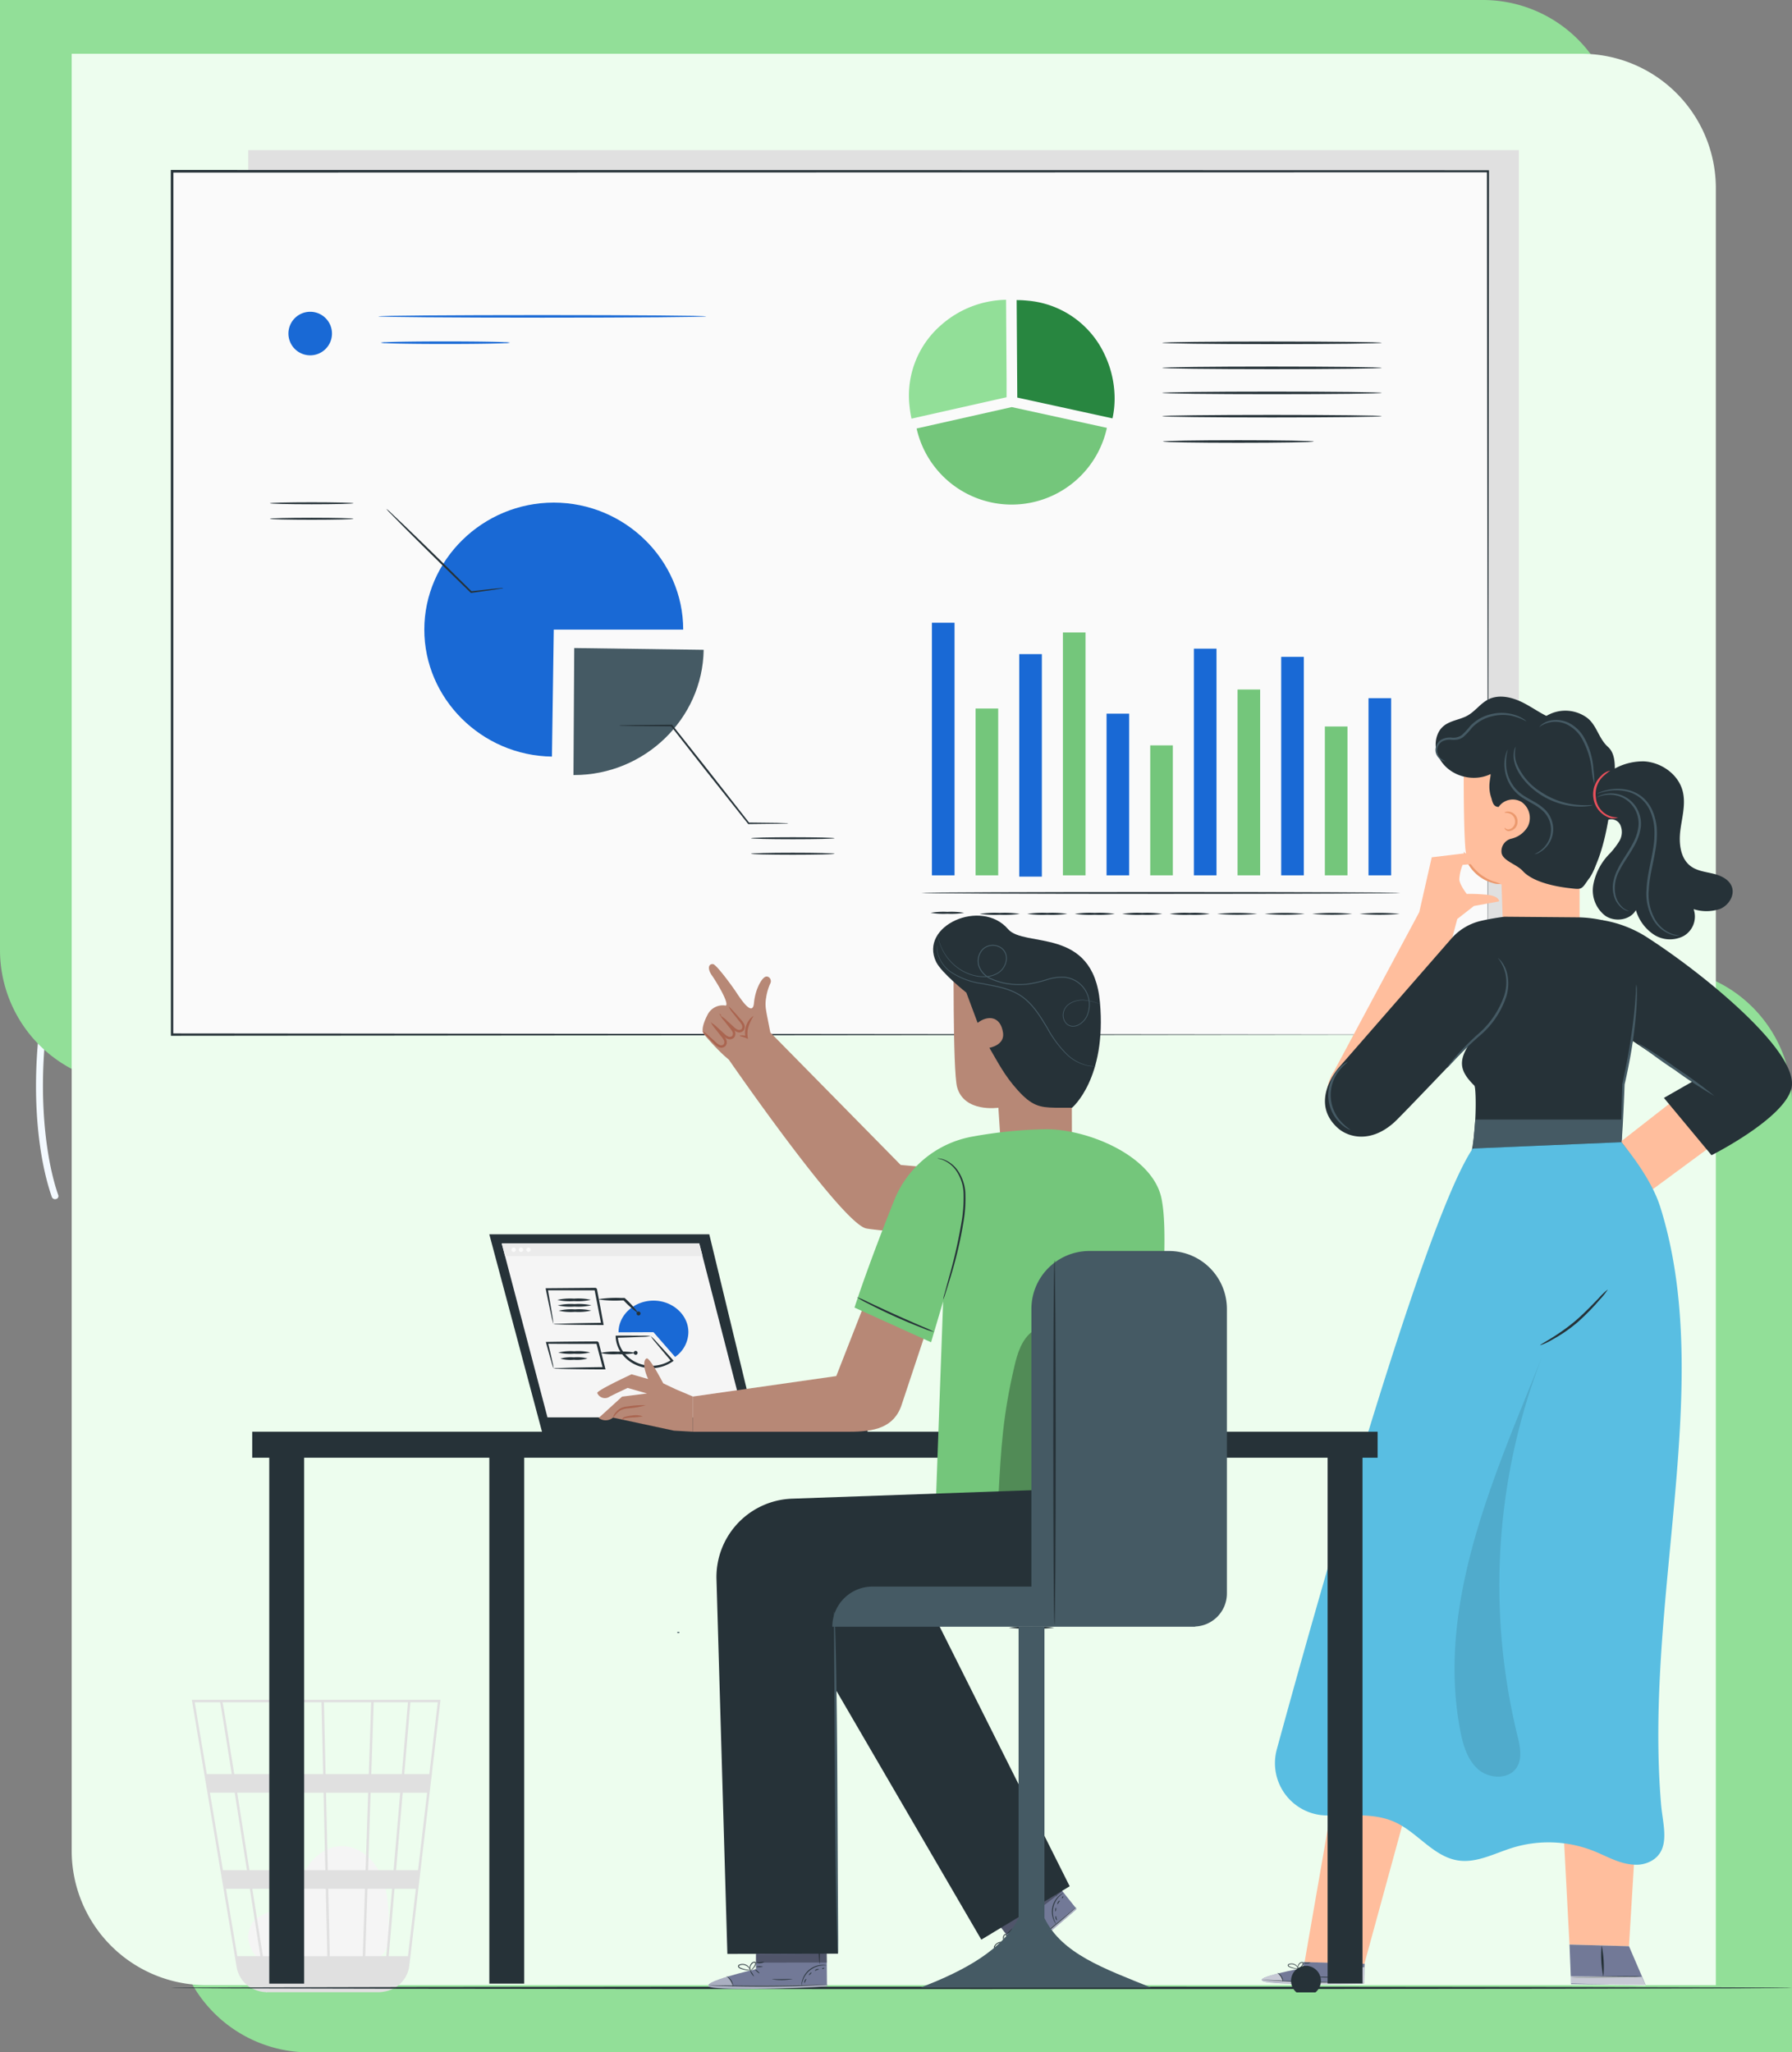 <svg xmlns="http://www.w3.org/2000/svg" xmlns:xlink="http://www.w3.org/1999/xlink" width="400" height="458" viewBox="0 0 400 458">
  <rect x="0" y="0" width="400" height="458" fill="#808080" stroke="none"/>
  <defs>
    <clipPath id="clip-path">
      <rect id="Rectángulo_375420" data-name="Rectángulo 375420" width="361.875" height="411.124" fill="none"/>
    </clipPath>
    <clipPath id="clip-path-6">
      <rect id="Rectángulo_375408" data-name="Rectángulo 375408" width="5.025" height="3.556" fill="none"/>
    </clipPath>
    <clipPath id="clip-path-7">
      <rect id="Rectángulo_375409" data-name="Rectángulo 375409" width="22.912" height="2.42" fill="none"/>
    </clipPath>
    <clipPath id="clip-path-8">
      <rect id="Rectángulo_375410" data-name="Rectángulo 375410" width="16.749" height="2.136" fill="none"/>
    </clipPath>
    <clipPath id="clip-path-9">
      <rect id="Rectángulo_375411" data-name="Rectángulo 375411" width="19.579" height="93.821" fill="none"/>
    </clipPath>
    <clipPath id="clip-path-11">
      <rect id="Rectángulo_375414" data-name="Rectángulo 375414" width="20.989" height="16.61" fill="none"/>
    </clipPath>
    <clipPath id="clip-path-12">
      <rect id="Rectángulo_375415" data-name="Rectángulo 375415" width="13.638" height="10.395" fill="none"/>
    </clipPath>
    <clipPath id="clip-path-13">
      <rect id="Rectángulo_375416" data-name="Rectángulo 375416" width="26.505" height="2.681" fill="none"/>
    </clipPath>
    <clipPath id="clip-path-14">
      <rect id="Rectángulo_375417" data-name="Rectángulo 375417" width="15.85" height="1.997" fill="none"/>
    </clipPath>
    <clipPath id="clip-path-15">
      <rect id="Rectángulo_375418" data-name="Rectángulo 375418" width="36.416" height="40.648" fill="none"/>
    </clipPath>
  </defs>
  <g id="Grupo_1070122" data-name="Grupo 1070122" transform="translate(-1020 -3393)">
    <g id="Grupo_1067360" data-name="Grupo 1067360" transform="translate(1020.041 3393.047)">
      <g id="Grupo_1065354" data-name="Grupo 1065354" transform="translate(8.001 67.152)">
        <g id="Grupo_171324" data-name="Grupo 171324" transform="translate(227.678)">
          <path id="Trazado_207509" data-name="Trazado 207509" d="M2664.145,1357.9a.589.589,0,0,0-.024-.107,87.963,87.963,0,0,0-25.476-39.755c-10.144-9.03-22.623-16-37.09-20.716-25.406-8.281-52.519-7.9-66.96-4.037a.679.679,0,0,0-.5.85.751.751,0,0,0,.915.471c25.407-6.793,106.162-4.328,127.7,63.57a.751.751,0,0,0,.917.468A.685.685,0,0,0,2664.145,1357.9Z" transform="translate(-2534.064 -1290.642)" fill="#f3f9ff"/>
        </g>
        <g id="Grupo_171325" data-name="Grupo 171325" transform="translate(0 79.844)">
          <path id="Trazado_207510" data-name="Trazado 207510" d="M903.885,1604.272a.827.827,0,0,0-.116.025c-17.13,4.981-31.532,13.159-42.807,24.307a91.179,91.179,0,0,0-21.7,34.437c-8.4,23.437-7.289,48.213-2.7,61.315a.766.766,0,0,0,.942.437.668.668,0,0,0,.491-.849c-8.076-23.052-7.449-96.939,66.224-118.362a.667.667,0,0,0,.488-.85A.756.756,0,0,0,903.885,1604.272Z" transform="translate(-833.026 -1604.264)" fill="#f3f9ff"/>
        </g>
      </g>
      <path id="Rectángulo_374328" data-name="Rectángulo 374328" d="M0,0H331a30,30,0,0,1,30,30V242a0,0,0,0,1,0,0H30A30,30,0,0,1,0,212V0A0,0,0,0,1,0,0Z" transform="translate(38.959 215.953)" fill="#92df98"/>
      <path id="Rectángulo_374329" data-name="Rectángulo 374329" d="M0,0H331a30,30,0,0,1,30,30V242a0,0,0,0,1,0,0H30A30,30,0,0,1,0,212V0A0,0,0,0,1,0,0Z" transform="translate(360.959 241.953) rotate(180)" fill="#92df98"/>
      <path id="Rectángulo_374327" data-name="Rectángulo 374327" d="M0,0H337a30,30,0,0,1,30,30V431a0,0,0,0,1,0,0H30A30,30,0,0,1,0,401V0A0,0,0,0,1,0,0Z" transform="translate(15.959 11.953)" fill="#edfdee"/>
    </g>
    <g id="Grupo_1067426" data-name="Grupo 1067426" transform="translate(1058.125 3426.5)">
      <g id="Grupo_1067425" data-name="Grupo 1067425" transform="translate(0 0)" clip-path="url(#clip-path)">
        <rect id="Rectángulo_375380" data-name="Rectángulo 375380" width="283.623" height="188.131" transform="translate(17.289)" fill="#e0e0e0"/>
        <g id="Grupo_1067368" data-name="Grupo 1067368">
          <g id="Grupo_1067367" data-name="Grupo 1067367" clip-path="url(#clip-path)">
            <path id="Trazado_808329" data-name="Trazado 808329" d="M18.927,384.032c-1.186-1.017-3.833-4.24-1.792-7.99.748-1.374,2.338-2.054,3.775-2.659a15.332,15.332,0,0,0,4.14-2.144c2.245-1.91,2.864-5.081,4.353-7.629,1.711-2.924,4.9-5.115,8.276-4.962,3.862.175,7.083,3.331,8.544,6.927s1.511,7.59,1.542,11.474c.016,2.147-.079,4.568-1.656,6.019-1.454,1.337-3.643,1.354-5.613,1.293l-21.107-.648" transform="translate(0.906 19.836)" fill="#f5f5f5"/>
            <path id="Trazado_808330" data-name="Trazado 808330" d="M59.957,327.7H4.449l10,59.621a6.66,6.66,0,0,0,4.739,5.308c.063.02.13.035.194.053.166.042.325.1.494.128a6.865,6.865,0,0,0,1.129.13l.009.057.27-.042H46.025a6.955,6.955,0,0,0,1.359-.136A6.683,6.683,0,0,0,53,386.994l4.821-41.08.217-1.634h-.026l1.909-16.269ZM49.485,365.734h-5.7l.575-17.3h6.6Zm2.031-17.3h5.454l-2.03,17.3h-4.9ZM35.243,384.915,34.9,369.884h8.2l-.5,15.032Zm-8.869-15.032h7.971l.346,15.032H27.542Zm.616,15.032H20.308c-.635-4.059-1.462-9.333-2.357-15.032h7.87Zm-.938-19.181-1.346-17.3h9.144l.4,17.3Zm8.749,0-.4-17.3h9.409l-.574,17.3Zm-.494-21.453-.369-16.025H44.482l-.532,16.025Zm-.551,0H24.385L23.14,328.256H33.387Zm-9.923,0H13.917c-.35-2.213-.684-4.308-.985-6.193-1.034-6.479-1.423-8.915-1.638-9.832H22.587Zm.322,4.15,1.344,17.3H17.3c-.276-1.756-.555-3.532-.835-5.309-.643-4.085-1.286-8.168-1.891-11.995Zm-7.412,17.3H11.387l-2.9-17.3h5.532c.845,5.347,1.782,11.3,2.726,17.3m.652,4.15c.817,5.2,1.62,10.33,2.355,15.032H14.6l-2.521-15.032Zm25.758,15.032.5-15.032h5.479l-1.284,15.032Zm1.35-40.635.532-16.025h7.653l-1.369,16.025ZM10.769,328.256c.22,1.159,1.233,7.464,2.591,16.025H7.788L5.1,328.256Zm41.92,56.66H48.4l1.284-15.032h4.77Zm4.768-40.635H51.871l1.369-16.025h6.1Z" transform="translate(0.246 18.125)" fill="#e0e0e0"/>
          </g>
        </g>
        <g id="Grupo_1067370" data-name="Grupo 1067370">
          <g id="Grupo_1067369" data-name="Grupo 1067369" clip-path="url(#clip-path)">
            <path id="Trazado_808331" data-name="Trazado 808331" d="M361.875,388.635c0,.152-81.015.274-180.929.274C81,388.91,0,388.787,0,388.635s81-.274,180.946-.274c99.914,0,180.929.122,180.929.274" transform="translate(0 21.48)" fill="#263238"/>
          </g>
        </g>
        <rect id="Rectángulo_375383" data-name="Rectángulo 375383" width="293.723" height="192.657" transform="translate(0.286 4.723)" fill="#fafafa"/>
        <g id="Grupo_1067393" data-name="Grupo 1067393">
          <g id="Grupo_1067392" data-name="Grupo 1067392" clip-path="url(#clip-path)">
            <path id="Trazado_808332" data-name="Trazado 808332" d="M294.009,197.147c0-1.855-.089-75.154-.228-192.657l.228.227L.309,4.776H.286L.572,4.49C.564,73,.556,138.206.549,197.147l-.263-.263,293.723.263L.286,197.41H.023v-.263C.016,138.206.008,73,0,4.49V4.2H.309l293.7.058h.228V4.49c-.139,117.5-.226,190.8-.228,192.657" transform="translate(0 0.233)" fill="#263238"/>
            <path id="Trazado_808333" data-name="Trazado 808333" d="M85.341,105.289l28.89.4c-.221,15.4-13.193,27.945-28.89,27.945h-.17Z" transform="translate(4.711 5.823)" fill="#455a64"/>
            <path id="Trazado_808334" data-name="Trazado 808334" d="M132.577,143.509a2.927,2.927,0,0,1-.617.05l-1.767.046-6.455.075h-.081l-.053-.066-9.53-12.007-7.683-9.8.149.072-8.5-.079-2.378-.052a4.587,4.587,0,0,1-.841-.059,4.666,4.666,0,0,1,.841-.058l2.378-.052,8.5-.079h.091l.058.073c2.246,2.835,4.9,6.18,7.733,9.757,3.6,4.595,6.894,8.807,9.45,12.071l-.134-.065,6.455.075,1.767.046a2.928,2.928,0,0,1,.617.05" transform="translate(5.244 6.72)" fill="#263238"/>
            <path id="Trazado_808335" data-name="Trazado 808335" d="M141.4,145.524c0,.122-4.185.222-9.347.222s-9.348-.1-9.348-.222,4.184-.222,9.348-.222,9.347.1,9.347.222" transform="translate(6.787 8.037)" fill="#263238"/>
            <path id="Trazado_808336" data-name="Trazado 808336" d="M141.4,148.8c0,.122-4.185.222-9.347.222s-9.348-.1-9.348-.222,4.184-.222,9.348-.222,9.347.1,9.347.222" transform="translate(6.787 8.218)" fill="#263238"/>
            <path id="Trazado_808337" data-name="Trazado 808337" d="M82.516,102.878l-.405,28.339c-15.7-.216-28.488-12.941-28.488-28.339,0-15.548,13.044-28.342,28.893-28.342s28.893,12.795,28.893,28.342Z" transform="translate(2.966 4.123)" fill="#1969d5"/>
            <path id="Trazado_808338" data-name="Trazado 808338" d="M71.68,93.537a1.823,1.823,0,0,1-.5.117l-1.437.23-5.19.728-.085.012-.064-.062L57.48,87.827c-3.325-3.262-6.318-6.233-8.469-8.4l-2.532-2.581a7.645,7.645,0,0,1-.885-.99,7.556,7.556,0,0,1,1.007.866l2.629,2.481c2.208,2.109,5.234,5.043,8.561,8.305,2.546,2.519,4.906,4.854,6.866,6.792l-.15-.051,5.21-.574,1.449-.132a1.833,1.833,0,0,1,.515-.01" transform="translate(2.522 4.196)" fill="#263238"/>
            <path id="Trazado_808339" data-name="Trazado 808339" d="M39.64,74.688c0,.122-4.185.222-9.347.222s-9.348-.1-9.348-.222,4.184-.222,9.348-.222,9.347.1,9.347.222" transform="translate(1.158 4.119)" fill="#263238"/>
            <path id="Trazado_808340" data-name="Trazado 808340" d="M39.64,77.968c0,.122-4.185.222-9.347.222s-9.348-.1-9.348-.222,4.184-.222,9.348-.222,9.347.1,9.347.222" transform="translate(1.158 4.3)" fill="#263238"/>
            <path id="Trazado_808341" data-name="Trazado 808341" d="M177.921,49.26l-.115-17.611a22.47,22.47,0,0,0-14.528,5.665,20.827,20.827,0,0,0-7,18.239,24.9,24.9,0,0,0,.411,2.559c.005.021.007.041.012.062h0l21.22-4.775Z" transform="translate(8.636 1.75)" fill="#92df98"/>
            <path id="Trazado_808343" data-name="Trazado 808343" d="M198.532,43.834A20.893,20.893,0,0,0,181.4,31.844q-.332-.033-.672-.059c-.142-.011-.283-.024-.427-.033q-.63-.033-1.278-.037h-.061l-.054,0v0l.115,17.612.027,4.138L200.281,58.1l.025.005a20.932,20.932,0,0,0,.472-4.566,22.863,22.863,0,0,0-2.246-9.7" transform="translate(9.896 1.754)" fill="#288640"/>
            <path id="Trazado_808345" data-name="Trazado 808345" d="M178.969,54.341l-21.22,4.775a21.751,21.751,0,0,0,42.474-.144L179,54.342" transform="translate(8.725 3.006)" fill="#74c67b"/>
            <path id="Trazado_808346" data-name="Trazado 808346" d="M258.7,51.352c0,.158-10.972.286-24.5.286s-24.505-.128-24.505-.286,10.969-.286,24.505-.286,24.5.128,24.5.286" transform="translate(11.598 2.824)" fill="#263238"/>
            <path id="Trazado_808347" data-name="Trazado 808347" d="M258.7,46.059c0,.158-10.972.286-24.5.286s-24.505-.128-24.505-.286,10.969-.286,24.505-.286,24.5.128,24.5.286" transform="translate(11.598 2.532)" fill="#263238"/>
            <path id="Trazado_808348" data-name="Trazado 808348" d="M258.7,40.765c0,.158-10.972.286-24.5.286s-24.505-.128-24.505-.286,10.969-.286,24.505-.286,24.5.128,24.5.286" transform="translate(11.598 2.239)" fill="#263238"/>
            <path id="Trazado_808349" data-name="Trazado 808349" d="M258.7,56.277c0,.158-10.972.286-24.5.286s-24.505-.128-24.505-.286,10.969-.286,24.505-.286,24.5.128,24.5.286" transform="translate(11.598 3.097)" fill="#263238"/>
            <path id="Trazado_808350" data-name="Trazado 808350" d="M243.514,61.636c0,.159-7.536.287-16.829.287s-16.831-.128-16.831-.287,7.534-.286,16.831-.286,16.829.128,16.829.286" transform="translate(11.607 3.393)" fill="#263238"/>
            <rect id="Rectángulo_375386" data-name="Rectángulo 375386" width="5.048" height="56.375" transform="translate(169.894 105.466)" fill="#1969d5"/>
            <rect id="Rectángulo_375387" data-name="Rectángulo 375387" width="5.048" height="37.227" transform="translate(179.64 124.613)" fill="#74c67b"/>
            <rect id="Rectángulo_375388" data-name="Rectángulo 375388" width="5.048" height="49.653" transform="translate(189.385 112.473)" fill="#1969d5"/>
            <rect id="Rectángulo_375389" data-name="Rectángulo 375389" width="5.048" height="54.198" transform="translate(199.131 107.643)" fill="#74c67b"/>
            <rect id="Rectángulo_375390" data-name="Rectángulo 375390" width="5.048" height="36.081" transform="translate(208.875 125.759)" fill="#1969d5"/>
            <rect id="Rectángulo_375391" data-name="Rectángulo 375391" width="5.048" height="29.005" transform="translate(218.621 132.835)" fill="#74c67b"/>
            <rect id="Rectángulo_375392" data-name="Rectángulo 375392" width="5.048" height="50.588" transform="translate(228.366 111.252)" fill="#1969d5"/>
            <rect id="Rectángulo_375393" data-name="Rectángulo 375393" width="5.048" height="41.467" transform="translate(238.112 120.373)" fill="#74c67b"/>
            <rect id="Rectángulo_375394" data-name="Rectángulo 375394" width="5.048" height="48.756" transform="translate(247.857 113.084)" fill="#1969d5"/>
            <rect id="Rectángulo_375395" data-name="Rectángulo 375395" width="5.048" height="33.217" transform="translate(257.602 128.623)" fill="#74c67b"/>
            <rect id="Rectángulo_375396" data-name="Rectángulo 375396" width="5.048" height="39.537" transform="translate(267.348 122.303)" fill="#1969d5"/>
            <path id="Trazado_808351" data-name="Trazado 808351" d="M265.676,157.089c0,.115-23.944.208-53.474.208s-53.478-.093-53.478-.208,23.939-.207,53.478-.207,53.474.093,53.474.207" transform="translate(8.779 8.677)" fill="#263238"/>
            <path id="Trazado_808352" data-name="Trazado 808352" d="M168.206,161.294a17.154,17.154,0,0,1-3.745.207,17.16,17.16,0,0,1-3.746-.207,17.041,17.041,0,0,1,3.746-.208,17.035,17.035,0,0,1,3.745.208" transform="translate(8.889 8.91)" fill="#263238"/>
            <path id="Trazado_808353" data-name="Trazado 808353" d="M180.056,161.508a24.436,24.436,0,0,1-4.477.207,24.434,24.434,0,0,1-4.478-.207,24.267,24.267,0,0,1,4.478-.208,24.27,24.27,0,0,1,4.477.208" transform="translate(9.464 8.921)" fill="#263238"/>
            <path id="Trazado_808354" data-name="Trazado 808354" d="M190.1,161.508a24.427,24.427,0,0,1-4.477.207,24.434,24.434,0,0,1-4.478-.207,24.267,24.267,0,0,1,4.478-.208,24.26,24.26,0,0,1,4.477.208" transform="translate(10.019 8.921)" fill="#263238"/>
            <path id="Trazado_808355" data-name="Trazado 808355" d="M200.142,161.508a24.426,24.426,0,0,1-4.477.207,24.434,24.434,0,0,1-4.478-.207,24.268,24.268,0,0,1,4.478-.208,24.26,24.26,0,0,1,4.477.208" transform="translate(10.574 8.921)" fill="#263238"/>
            <path id="Trazado_808356" data-name="Trazado 808356" d="M210.185,161.508a24.436,24.436,0,0,1-4.477.207,24.434,24.434,0,0,1-4.478-.207,24.267,24.267,0,0,1,4.478-.208,24.27,24.27,0,0,1,4.477.208" transform="translate(11.13 8.921)" fill="#263238"/>
            <path id="Trazado_808357" data-name="Trazado 808357" d="M220.228,161.508a24.427,24.427,0,0,1-4.477.207,24.434,24.434,0,0,1-4.478-.207,24.267,24.267,0,0,1,4.478-.208,24.26,24.26,0,0,1,4.477.208" transform="translate(11.685 8.921)" fill="#263238"/>
            <path id="Trazado_808358" data-name="Trazado 808358" d="M230.272,161.508a48.556,48.556,0,0,1-8.954,0,48.319,48.319,0,0,1,8.954,0" transform="translate(12.241 8.921)" fill="#263238"/>
            <path id="Trazado_808359" data-name="Trazado 808359" d="M240.315,161.508a48.557,48.557,0,0,1-8.954,0,48.319,48.319,0,0,1,8.954,0" transform="translate(12.796 8.921)" fill="#263238"/>
            <path id="Trazado_808360" data-name="Trazado 808360" d="M250.358,161.508a48.557,48.557,0,0,1-8.954,0,48.319,48.319,0,0,1,8.954,0" transform="translate(13.352 8.921)" fill="#263238"/>
            <path id="Trazado_808361" data-name="Trazado 808361" d="M260.4,161.508a48.556,48.556,0,0,1-8.954,0,48.319,48.319,0,0,1,8.954,0" transform="translate(13.907 8.921)" fill="#263238"/>
            <path id="Trazado_808362" data-name="Trazado 808362" d="M34.6,39.043a4.859,4.859,0,1,1-4.859-4.859A4.858,4.858,0,0,1,34.6,39.043" transform="translate(1.376 1.891)" fill="#1969d5"/>
            <path id="Trazado_808363" data-name="Trazado 808363" d="M117.079,35.171c0,.158-16.383.286-36.588.286S43.9,35.329,43.9,35.171s16.379-.286,36.591-.286,36.588.128,36.588.286" transform="translate(2.428 1.929)" fill="#1969d5"/>
            <path id="Trazado_808364" data-name="Trazado 808364" d="M73.252,40.739a4.4,4.4,0,0,1-1.133.111c-.73.035-1.786.065-3.091.092-2.61.052-6.215.083-10.2.083s-7.59-.032-10.2-.083c-1.3-.026-2.361-.057-3.09-.092a4.391,4.391,0,0,1-1.133-.111,4.415,4.415,0,0,1,1.133-.112c.729-.034,1.786-.064,3.09-.091,2.61-.052,6.216-.083,10.2-.083s7.587.032,10.2.083c1.305.026,2.361.057,3.091.091a4.424,4.424,0,0,1,1.133.112" transform="translate(2.456 2.237)" fill="#1969d5"/>
          </g>
        </g>
        <g id="Grupo_1067407" data-name="Grupo 1067407">
          <g id="Grupo_1067406" data-name="Grupo 1067406" clip-path="url(#clip-path)">
            <path id="Trazado_808365" data-name="Trazado 808365" d="M300.549,155.911c3.388-5.686,4.375-13.269,5.246-19.83.409-3.088,1.128-7.483-1.038-9.422-2.321-2.077-2.536-5.268-5.2-6.873a8.214,8.214,0,0,0-8.822.073" transform="translate(16.08 6.556)" fill="#263238"/>
            <path id="Trazado_808366" data-name="Trazado 808366" d="M292.1,175.893h0a9.139,9.139,0,0,1-9.831-8.763c-.191-4.975-.358-10-.358-10s-7.539-.706-8.086-8.166-.3-24.685-.3-24.685a26,26,0,0,1,26.274,1.69l-.464,26.257v14.126c-.051,4.738-2.513,9.182-7.237,9.545" transform="translate(15.126 6.72)" fill="#ffbe9d"/>
            <path id="Trazado_808367" data-name="Trazado 808367" d="M281.594,140.179a3.823,3.823,0,0,1,5.1-1.113,4.335,4.335,0,0,1,1.444,5.422,5.715,5.715,0,0,1-3.659,2.768,2.863,2.863,0,0,0-2.244,3.085c.214,1.872,3.328,2.576,4.736,4.125,2.186,2.411,6.986,3.432,10.217,3.814,3.179.376,2.793.406,4.643-2.206a10.025,10.025,0,0,0,1.815-6.056q.171-8.252.341-16.5a23.6,23.6,0,0,0-.377-5.921,7.946,7.946,0,0,0-3.122-4.9c-1.815-1.195-4.115-1.3-6.181-1.965-2.583-.835-4.78-2.55-7.2-3.786s-5.381-1.976-7.809-.758c-1.742.875-2.908,2.614-4.6,3.578-2.411,1.372-5.694,1.061-6.867,4.606a6.013,6.013,0,0,0,.04,3.794c1.637,4.827,7.614,6.773,11.919,4.687.085.818-.72,2.637.142,5.22.274.825.371,2.084,1.662,2.107" transform="translate(14.798 6.392)" fill="#263238"/>
            <path id="Trazado_808368" data-name="Trazado 808368" d="M282.123,143.492c.057-.047.311.395.932.356a1.734,1.734,0,0,0,1.4-1.7,1.864,1.864,0,0,0-1.28-1.856c-.614-.227-1.054-.111-1.073-.2-.033-.051.409-.337,1.181-.176a2.234,2.234,0,0,1,1.171.672,2.164,2.164,0,0,1,.551,1.585,2.06,2.06,0,0,1-1.942,2.064,1.119,1.119,0,0,1-.835-.419c-.132-.183-.132-.313-.1-.325" transform="translate(15.602 7.736)" fill="#eb996e"/>
            <path id="Trazado_808369" data-name="Trazado 808369" d="M289.48,122.068c-.018-.016.161-.286.625-.632a5,5,0,0,1,2.266-.881,6.53,6.53,0,0,1,3.571.543,8.182,8.182,0,0,1,3.292,2.943,16.7,16.7,0,0,1,2.317,7.554,19.5,19.5,0,0,1,.2,3.258,18.879,18.879,0,0,1-.583-3.208,18.036,18.036,0,0,0-2.389-7.3,7.958,7.958,0,0,0-3.051-2.789,5.99,5.99,0,0,0-6.245.512" transform="translate(16.011 6.665)" fill="#455a64"/>
            <path id="Trazado_808370" data-name="Trazado 808370" d="M269.687,129.783c0,.016-.1.019-.283-.021a2.151,2.151,0,0,1-.744-.335,2.7,2.7,0,0,1-.865-.973,2.481,2.481,0,0,1-.233-1.728,2.828,2.828,0,0,1,1.209-1.741,4.055,4.055,0,0,1,2.36-.463,3.254,3.254,0,0,0,2.252-.57,16.338,16.338,0,0,0,1.824-1.966,9.3,9.3,0,0,1,4.645-2.682,9.87,9.87,0,0,1,4.378-.1,8.453,8.453,0,0,1,2.75,1.056,3.2,3.2,0,0,1,.853.659,12.851,12.851,0,0,0-3.673-1.333,9.944,9.944,0,0,0-4.183.206,9.04,9.04,0,0,0-4.366,2.562,15.553,15.553,0,0,1-1.9,2.026,3.074,3.074,0,0,1-1.284.576,6.1,6.1,0,0,1-1.3.069,3.675,3.675,0,0,0-2.111.342,2.458,2.458,0,0,0-1.075,1.448,2.4,2.4,0,0,0,.851,2.437,5.859,5.859,0,0,0,.9.528" transform="translate(14.795 6.582)" fill="#455a64"/>
            <path id="Trazado_808371" data-name="Trazado 808371" d="M288.841,150.11c-.018-.045.376-.184.986-.594a6.169,6.169,0,0,0,2.035-2.269,5.746,5.746,0,0,0-1.013-6.615,10.773,10.773,0,0,0-2.331-1.705c-.872-.507-1.759-.977-2.57-1.53a8.692,8.692,0,0,1-2.065-1.945,9.016,9.016,0,0,1-1.746-4.416,8.185,8.185,0,0,1,.244-3.189,4.8,4.8,0,0,1,.3-.815c.083-.182.135-.27.152-.264a11.066,11.066,0,0,0-.308,4.217,8.929,8.929,0,0,0,1.762,4.158,8.34,8.34,0,0,0,1.966,1.81c.781.523,1.656.985,2.543,1.5a11.054,11.054,0,0,1,2.441,1.8,6.068,6.068,0,0,1,1.452,2.467,5.944,5.944,0,0,1-2.748,6.976,2.656,2.656,0,0,1-1.1.412" transform="translate(15.602 7.011)" fill="#455a64"/>
            <path id="Trazado_808372" data-name="Trazado 808372" d="M301.67,139.2a3.352,3.352,0,0,1-.96.214,13.929,13.929,0,0,1-2.683.081,16.614,16.614,0,0,1-8.323-2.861c-2.882-1.954-4.878-4.62-5.459-6.869a5.675,5.675,0,0,1-.112-2.7,2.159,2.159,0,0,1,.37-.918,6.6,6.6,0,0,0,.114,3.513,13.54,13.54,0,0,0,5.4,6.523,17.48,17.48,0,0,0,8.046,2.928c2.214.242,3.6-.021,3.611.092" transform="translate(15.709 6.977)" fill="#455a64"/>
            <path id="Trazado_808373" data-name="Trazado 808373" d="M301.93,133.916a13.171,13.171,0,0,1,10.284-4.659c3.888.218,7.681,2.905,8.629,6.681.716,2.843-.157,5.807-.526,8.715s-.012,6.308,2.361,8.03c1.431,1.037,3.28,1.227,5,1.645s3.552,1.277,4.141,2.942c.676,1.91-.711,4.08-2.57,4.887a9.456,9.456,0,0,1-5.969.082,5,5,0,0,1-2.212,5.98,6.611,6.611,0,0,1-6.627-.278,9.89,9.89,0,0,1-4.048-5.487c-1.276,2.247-4.635,2.72-6.786,1.29a7.114,7.114,0,0,1-2.744-6.822A13.293,13.293,0,0,1,304.3,150.1a16.9,16.9,0,0,0,2.4-3.058,3.9,3.9,0,0,0,.15-3.727,2.255,2.255,0,0,0-3.32-.667" transform="translate(16.637 7.148)" fill="#263238"/>
            <path id="Trazado_808374" data-name="Trazado 808374" d="M306.416,141.636a2.571,2.571,0,0,1-2.243-.026,5.4,5.4,0,0,1-3.256-4.248,5.558,5.558,0,0,1,.356-3.028,5.772,5.772,0,0,1,1.429-2.025,3.666,3.666,0,0,1,1.962-1.093,17.4,17.4,0,0,0-1.687,1.37,5.52,5.52,0,0,0-1.514,4.692,4.765,4.765,0,0,0,4.954,4.358" transform="translate(16.64 7.257)" fill="#e8505b"/>
            <path id="Trazado_808375" data-name="Trazado 808375" d="M281.664,155.518a3.527,3.527,0,0,1-1.7-.168,9.187,9.187,0,0,1-6.046-5.336,3.51,3.51,0,0,1-.378-1.669,10.788,10.788,0,0,1,.731,1.508,10.538,10.538,0,0,0,5.808,5.126,10.841,10.841,0,0,1,1.587.539" transform="translate(15.128 8.205)" fill="#eb996e"/>
            <path id="Trazado_808376" data-name="Trazado 808376" d="M308.828,162.315c0,.019-.129,0-.365-.054a3.655,3.655,0,0,1-.972-.433,5.3,5.3,0,0,1-2.119-3.224,6.594,6.594,0,0,1-.092-2.712,10.9,10.9,0,0,1,.985-2.936c.94-1.968,2.424-3.836,3.521-6.007a10.649,10.649,0,0,0,1.1-3.321,6.424,6.424,0,0,0-4.144-6.917,6.87,6.87,0,0,0-3.692-.23c-.875.184-1.321.431-1.343.381-.008-.017.1-.085.308-.2a5.272,5.272,0,0,1,.984-.384,6.616,6.616,0,0,1,8,4,6.818,6.818,0,0,1,.421,3.428,11.015,11.015,0,0,1-1.146,3.5c-1.138,2.245-2.627,4.089-3.559,5.985a7.984,7.984,0,0,0-.968,5.338,5.281,5.281,0,0,0,1.863,3.135,9.808,9.808,0,0,0,1.215.662" transform="translate(16.687 7.523)" fill="#455a64"/>
            <path id="Trazado_808377" data-name="Trazado 808377" d="M320.085,167.826a1.53,1.53,0,0,1-.471.027,5.257,5.257,0,0,1-1.332-.238,7.487,7.487,0,0,1-3.885-3.029,11.51,11.51,0,0,1-1.678-7.11c.1-2.79.916-5.739,1.438-8.835a20.689,20.689,0,0,0,.314-4.543,11.708,11.708,0,0,0-.955-4.079,7.438,7.438,0,0,0-5.237-4.371,10.9,10.9,0,0,0-4.8.017c-1.124.251-1.72.5-1.738.453a1.517,1.517,0,0,1,.416-.217,9.2,9.2,0,0,1,1.272-.443,10.506,10.506,0,0,1,4.941-.188,7.9,7.9,0,0,1,3.155,1.417,8.039,8.039,0,0,1,2.456,3.123,12.054,12.054,0,0,1,1.032,4.254,20.683,20.683,0,0,1-.309,4.667c-.533,3.144-1.352,6.053-1.474,8.771a11.294,11.294,0,0,0,1.5,6.871,7.515,7.515,0,0,0,3.629,3.04,11.364,11.364,0,0,0,1.734.414" transform="translate(16.689 7.47)" fill="#455a64"/>
            <path id="Trazado_808378" data-name="Trazado 808378" d="M322.084,198.308l-15.89,12.4,6.669,10.948L332,207.554Z" transform="translate(16.935 10.968)" fill="#ffbe9d"/>
            <path id="Trazado_808379" data-name="Trazado 808379" d="M282.986,159.411s.077-1.325-3.387-1.516a35.445,35.445,0,0,0-3.852-.128s-1.561-2-1.658-3.213a9.647,9.647,0,0,1,.742-3.266l3.507-.323-.952-2.381-2.472.172-6.981.838-2.779,12.223L246.1,197.382a9.181,9.181,0,0,0,3.638,13.369c4.925,2.38,11.526-2.672,13.351-7.83l10.545-39.558,3.709-2.9,5.313-.974" transform="translate(13.526 8.218)" fill="#ffbe9d"/>
            <path id="Trazado_808380" data-name="Trazado 808380" d="M239.815,392.224l25.942-149.237-.037-.01c.055-.221.109-.43.164-.647l.005-.027h0c4.414-17.5,11.22-23.115,11.22-23.115l39.7,2.491c3.375,6.068,3.8,20.625,3.8,20.625.462,1.785-8.388,146.388-8.388,146.388l-13.277-.365-7.2-136.811L253.113,392.792Z" transform="translate(13.264 12.123)" fill="#ffbe9d"/>
            <path id="Trazado_808381" data-name="Trazado 808381" d="M240.007,384.5l.051-1.349,13.657.395-.118,4.446-.844.027c-3.758.093-19.113.227-21.6-.548-2.772-.863,8.854-2.972,8.854-2.972" transform="translate(12.761 21.192)" fill="#727997"/>
            <g id="Grupo_1067396" data-name="Grupo 1067396" transform="translate(261.432 405.443)" opacity="0.6">
              <g id="Grupo_1067395" data-name="Grupo 1067395">
                <g id="Grupo_1067394" data-name="Grupo 1067394" clip-path="url(#clip-path-6)">
                  <path id="Trazado_808382" data-name="Trazado 808382" d="M247.73,387.7a4.365,4.365,0,0,1,1.818-2.649,4.833,4.833,0,0,1,3.206-.833l-.107,3.532Z" transform="translate(-247.73 -384.193)" fill="#fff"/>
                </g>
              </g>
            </g>
            <g id="Grupo_1067399" data-name="Grupo 1067399" transform="translate(243.446 406.905)" opacity="0.6">
              <g id="Grupo_1067398" data-name="Grupo 1067398">
                <g id="Grupo_1067397" data-name="Grupo 1067397" clip-path="url(#clip-path-7)">
                  <path id="Trazado_808383" data-name="Trazado 808383" d="M234.324,385.579s-4.082.977-3.6,1.61,16.008,1.042,22.873.665l-.014-.283-18.11-.333s-.362-1.607-1.152-1.659" transform="translate(-230.687 -385.579)" fill="#fff"/>
                </g>
              </g>
            </g>
            <path id="Trazado_808384" data-name="Trazado 808384" d="M253.8,387.5a1.272,1.272,0,0,1-.234.017l-.672.021-2.475.034c-2.088.015-4.976,0-8.162-.081s-6.071-.215-8.156-.337l-2.468-.16-.67-.055a1.4,1.4,0,0,1-.233-.028,1.293,1.293,0,0,1,.235,0l.672.026,2.471.112c2.085.093,4.968.209,8.154.291s6.069.113,8.158.126l2.474.015.673.008a1.4,1.4,0,0,1,.234.014" transform="translate(12.761 21.399)" fill="#263238"/>
            <path id="Trazado_808385" data-name="Trazado 808385" d="M235.287,387.443a4.981,4.981,0,0,0-.428-1.109,5.32,5.32,0,0,0-.815-.9,1.8,1.8,0,0,1,.958.825,1.606,1.606,0,0,1,.285,1.185" transform="translate(12.945 21.318)" fill="#263238"/>
            <path id="Trazado_808386" data-name="Trazado 808386" d="M239.114,385.7c-.039.022-.225-.2-.414-.5s-.311-.553-.272-.575.224.2.414.5.311.553.272.574" transform="translate(13.187 21.274)" fill="#263238"/>
            <path id="Trazado_808387" data-name="Trazado 808387" d="M240.181,385.2c-.032.031-.242-.108-.471-.31s-.387-.389-.357-.421.243.109.471.31.388.39.357.421" transform="translate(13.238 21.264)" fill="#263238"/>
            <path id="Trazado_808388" data-name="Trazado 808388" d="M240.905,384.051a3.335,3.335,0,1,1-.709-.088,1.714,1.714,0,0,1,.709.088" transform="translate(13.246 21.237)" fill="#263238"/>
            <path id="Trazado_808389" data-name="Trazado 808389" d="M241.166,383.256a1.459,1.459,0,0,1-.8.193,1.478,1.478,0,0,1-.815-.122,4.642,4.642,0,0,1,.806-.031,4.71,4.71,0,0,1,.806-.04" transform="translate(13.25 21.197)" fill="#263238"/>
            <path id="Trazado_808390" data-name="Trazado 808390" d="M238.806,384.65a2.717,2.717,0,0,1-.874-.029,5.466,5.466,0,0,1-.924-.214,2.706,2.706,0,0,1-.526-.218.445.445,0,0,1-.209-.259.31.31,0,0,1,.142-.321,1.674,1.674,0,0,1,1.968.488,1.4,1.4,0,0,1,.268.55c.031.14.026.218.016.221a2.191,2.191,0,0,0-.377-.7,1.582,1.582,0,0,0-.732-.471,1.449,1.449,0,0,0-1.044.039c-.141.092-.092.245.06.335a2.762,2.762,0,0,0,.485.208,6.376,6.376,0,0,0,.893.241c.52.1.854.11.853.135" transform="translate(13.068 21.209)" fill="#263238"/>
            <path id="Trazado_808391" data-name="Trazado 808391" d="M238.462,384.7a.756.756,0,0,1-.083-.567,1.273,1.273,0,0,1,.256-.587.886.886,0,0,1,.74-.395.322.322,0,0,1,.257.382.86.86,0,0,1-.159.359,2.506,2.506,0,0,1-.427.48,1.272,1.272,0,0,1-.51.316c-.015-.02.178-.141.427-.392a2.844,2.844,0,0,0,.38-.478c.126-.169.217-.475,0-.517a.792.792,0,0,0-.586.329,1.31,1.31,0,0,0-.264.521,2.745,2.745,0,0,0-.031.548" transform="translate(13.184 21.192)" fill="#263238"/>
            <path id="Trazado_808392" data-name="Trazado 808392" d="M252.684,384.186c0,.029-.388-.044-1,.006a4.6,4.6,0,0,0-2.217.782,4.123,4.123,0,0,0-1.425,1.763c-.224.536-.254.9-.285.9a.657.657,0,0,1,.007-.255,3.085,3.085,0,0,1,.169-.678,3.925,3.925,0,0,1,1.434-1.849,4.412,4.412,0,0,1,2.308-.767,3.8,3.8,0,0,1,.747.037.84.84,0,0,1,.266.064" transform="translate(13.703 21.243)" fill="#263238"/>
            <path id="Trazado_808393" data-name="Trazado 808393" d="M246.353,386.309a12,12,0,0,1-3.974-.07c.006-.044.892.03,1.987.047s1.983-.022,1.987.022" transform="translate(13.406 21.362)" fill="#263238"/>
            <path id="Trazado_808394" data-name="Trazado 808394" d="M248.69,386.367c.033.032-.078.173-.174.36s-.151.354-.2.349-.063-.2.05-.416.294-.325.323-.293" transform="translate(13.732 21.369)" fill="#263238"/>
            <path id="Trazado_808395" data-name="Trazado 808395" d="M249.683,385.292c.032.031-.06.159-.2.289s-.288.208-.32.177.061-.159.206-.288.287-.209.319-.178" transform="translate(13.78 21.31)" fill="#263238"/>
            <path id="Trazado_808396" data-name="Trazado 808396" d="M251.073,384.828c-.011.042-.192.036-.394.1s-.348.155-.383.126.084-.2.336-.271.456.011.441.05" transform="translate(13.843 21.28)" fill="#263238"/>
            <path id="Trazado_808397" data-name="Trazado 808397" d="M252.03,384.614c.015.04-.065.1-.179.14s-.218.036-.234,0,.065-.1.179-.14.218-.036.234,0" transform="translate(13.917 21.271)" fill="#263238"/>
            <path id="Trazado_808398" data-name="Trazado 808398" d="M302.72,162.821a26.156,26.156,0,0,1,10.508,4.138c12.553,8.136,33.544,25.343,31.8,33.311-1.483,6.784-17.856,15.02-17.856,15.02L316.541,202.5l6.519-3.728-16.025-10.66Z" transform="translate(16.743 9.006)" fill="#263238"/>
            <path id="Trazado_808399" data-name="Trazado 808399" d="M313.118,188.766l-.521,1.908-1.846,8.819-.455,12.925C319.817,224.678,319.96,235,319.96,235l-48.091,5.617c.008-9.5,3.474-21.463,3.474-21.463,2.783-4.72,2.649-18.839,2.129-19.355-3.005-2.977-3.733-5.16-1.334-8.974,0,0-14.909,15.661-16.445,17.068-5.267,4.829-10.334,3.483-12.686,1.384-6.585-5.876.175-13.455.175-13.455l25.112-28.781a12.507,12.507,0,0,1,6.526-3.979c2.676-.631,5.378-.953,5.378-.953l16.768.142a28.2,28.2,0,0,1,4.995.61,11.993,11.993,0,0,1,7.323,9.077c1.5,7.207-.165,16.829-.165,16.829" transform="translate(13.502 8.966)" fill="#263238"/>
            <path id="Trazado_808400" data-name="Trazado 808400" d="M310.178,176.445a6.745,6.745,0,0,1,.1,1.393c.022.9.005,2.2-.091,3.8a100.991,100.991,0,0,1-1.655,12.433c-.316,1.641-.646,3.222-.992,4.687l.006-.052c-.147,3.736-.3,6.966-.423,9.261-.068,1.068-.125,1.962-.172,2.689a3.94,3.94,0,0,1-.124.966,3.974,3.974,0,0,1-.056-.972c.005-.728.011-1.624.018-2.694.034-2.3.113-5.532.228-9.269v-.024l.006-.027c.33-1.453.653-3.034.967-4.667.915-4.8,1.523-9.176,1.808-12.36.145-1.591.221-2.884.265-3.777a6.775,6.775,0,0,1,.111-1.391" transform="translate(16.967 9.759)" fill="#455a64"/>
            <path id="Trazado_808401" data-name="Trazado 808401" d="M310.154,188.7a100.112,100.112,0,0,1,8.779,5.741,99.907,99.907,0,0,1,8.468,6.194,100.273,100.273,0,0,1-8.78-5.742,100.324,100.324,0,0,1-8.467-6.193" transform="translate(17.154 10.436)" fill="#455a64"/>
            <path id="Trazado_808402" data-name="Trazado 808402" d="M281.29,170.837c.014-.014.1.051.247.186a5.021,5.021,0,0,1,.6.653,7.252,7.252,0,0,1,1.3,2.98,9.835,9.835,0,0,1-.273,4.819,19.644,19.644,0,0,1-2.7,5.243,18.869,18.869,0,0,1-1.984,2.332c-.7.71-1.446,1.295-2.1,1.892-1.33,1.191-2.477,2.323-3.424,3.287s-1.695,1.767-2.213,2.321a5.256,5.256,0,0,1-.84.832,4.612,4.612,0,0,1,.678-.971c.47-.6,1.176-1.444,2.093-2.448s2.043-2.172,3.366-3.395c.662-.622,1.394-1.209,2.059-1.9a19.016,19.016,0,0,0,1.92-2.273,20.162,20.162,0,0,0,2.661-5.075,9.81,9.81,0,0,0,.374-4.595,8.628,8.628,0,0,0-1.763-3.89" transform="translate(14.928 9.449)" fill="#455a64"/>
            <path id="Trazado_808403" data-name="Trazado 808403" d="M275.389,211.459l.556-6.461h32.8l-.177,5.048Z" transform="translate(15.232 11.338)" fill="#455a64"/>
            <path id="Trazado_808404" data-name="Trazado 808404" d="M249.1,192.848c.06.082-.828.621-1.818,1.9a8.741,8.741,0,0,0,.466,11.46c1.089,1.194,2.019,1.658,1.965,1.745-.015.03-.261-.055-.67-.279a7.468,7.468,0,0,1-1.576-1.2,8.672,8.672,0,0,1-.486-11.975,7.469,7.469,0,0,1,1.473-1.321c.39-.256.628-.361.646-.332" transform="translate(13.541 10.666)" fill="#455a64"/>
            <path id="Trazado_808405" data-name="Trazado 808405" d="M309.125,379.827l3.72,8.654-16.645-.2-.351-8.821Z" transform="translate(16.363 20.988)" fill="#727997"/>
            <path id="Trazado_808406" data-name="Trazado 808406" d="M296.065,386.417a15.252,15.252,0,0,0,2.331.119c1.442.024,3.432.017,5.628-.018l5.62-.117a17.479,17.479,0,0,0,2.328-.117,15.269,15.269,0,0,0-2.331-.114c-1.442-.023-3.433-.015-5.629.02l-5.617.114a17.611,17.611,0,0,0-2.329.113" transform="translate(16.375 21.358)" fill="#263238"/>
            <path id="Trazado_808407" data-name="Trazado 808407" d="M302.647,379.63a23.378,23.378,0,0,0,.387,6.992,23.378,23.378,0,0,0-.387-6.992" transform="translate(16.732 20.997)" fill="#263238"/>
            <g id="Grupo_1067402" data-name="Grupo 1067402" transform="translate(312.44 407.514)" opacity="0.6">
              <g id="Grupo_1067401" data-name="Grupo 1067401">
                <g id="Grupo_1067400" data-name="Grupo 1067400" clip-path="url(#clip-path-8)">
                  <path id="Trazado_808408" data-name="Trazado 808408" d="M312.807,388.292l-16.636-.557-.107-1.579,15.907.136.842,1.812" transform="translate(-296.065 -386.156)" fill="#fff"/>
                </g>
              </g>
            </g>
            <path id="Trazado_808409" data-name="Trazado 808409" d="M319.484,224.031c12.522,39.521-3.622,87.5.25,133.546.38,4.524,2.216,9.937-2.015,12.512a6.9,6.9,0,0,1-3.818.933c-3.381-.111-6.205-1.865-9.222-3.07a27.406,27.406,0,0,0-18.15-.7c-4,1.246-7.958,3.447-12.1,2.821-5.495-.831-9.057-6.262-14.115-8.565-4.736-2.155-10.206-1.351-15.408-1.481l-.156-.005a11.672,11.672,0,0,1-10.779-14.781c7.558-27.686,32.63-117.624,43.728-134.043l33.178-1.413c3.057,3.695,6.986,9.213,8.6,14.249" transform="translate(12.918 11.603)" fill="#59bee2"/>
            <path id="Trazado_808410" data-name="Trazado 808410" d="M304.758,240.913a14.773,14.773,0,0,1-1.8,2.269,51.943,51.943,0,0,1-4.9,5.006,32.876,32.876,0,0,1-5.78,3.975,12.7,12.7,0,0,1-2.634,1.219c-.114-.191,3.942-2.078,8.054-5.61,2.04-1.777,3.722-3.581,4.973-4.854a15.521,15.521,0,0,1,2.091-2.005" transform="translate(16.02 13.325)" fill="#263238"/>
            <g id="Grupo_1067405" data-name="Grupo 1067405" transform="translate(286.549 269.152)" opacity="0.1">
              <g id="Grupo_1067404" data-name="Grupo 1067404">
                <g id="Grupo_1067403" data-name="Grupo 1067403" clip-path="url(#clip-path-9)">
                  <path id="Trazado_808411" data-name="Trazado 808411" d="M291.111,255.046a141.358,141.358,0,0,0-5.559,84.594c.594,2.416,1.2,5.162-.173,7.234-1.781,2.684-6.092,2.5-8.531.394s-3.412-5.42-4.023-8.583c-4.555-23.579,3.695-47.273,12.607-69.572" transform="translate(-271.531 -255.046)"/>
                </g>
              </g>
            </g>
          </g>
        </g>
        <rect id="Rectángulo_375413" data-name="Rectángulo 375413" width="62.882" height="3.058" transform="translate(92.641 283.089)" fill="#263238"/>
        <path id="Trazado_808412" data-name="Trazado 808412" d="M79.17,273.467l-11.8-44.2h49.1l10.681,44.2Z" transform="translate(3.726 12.681)" fill="#263238"/>
        <path id="Trazado_808413" data-name="Trazado 808413" d="M124.068,270.014H80.206L70,231.2h44.089Z" transform="translate(3.871 12.788)" fill="#f5f5f5"/>
        <path id="Trazado_808414" data-name="Trazado 808414" d="M70.73,233.992h44.1l-.742-2.79H70Z" transform="translate(3.871 12.788)" fill="#ebebeb"/>
        <g id="Grupo_1067424" data-name="Grupo 1067424">
          <g id="Grupo_1067423" data-name="Grupo 1067423" clip-path="url(#clip-path)">
            <path id="Trazado_808415" data-name="Trazado 808415" d="M75.2,232.549a.482.482,0,1,0,.482-.481.481.481,0,0,0-.482.481" transform="translate(4.159 12.836)" fill="#fafafa"/>
            <path id="Trazado_808416" data-name="Trazado 808416" d="M73.631,232.549a.482.482,0,1,0,.481-.481.481.481,0,0,0-.481.481" transform="translate(4.072 12.836)" fill="#fafafa"/>
            <path id="Trazado_808417" data-name="Trazado 808417" d="M72.059,232.549a.482.482,0,1,0,.481-.481.481.481,0,0,0-.481.481" transform="translate(3.986 12.836)" fill="#fafafa"/>
            <path id="Trazado_808418" data-name="Trazado 808418" d="M102.5,250.33l4.828,5.525a6.824,6.824,0,0,0,2.965-5.555c-.015-3.863-3.546-7.028-7.821-7.011s-7.782,3.209-7.766,7.073Z" transform="translate(5.238 13.456)" fill="#1969d5"/>
            <path id="Trazado_808419" data-name="Trazado 808419" d="M101.923,250.805a10.988,10.988,0,0,1,1.377,1.381c.862.926,2.095,2.275,3.57,3.926l.167.187-.207.156a8.36,8.36,0,0,1-8.142.8,7.975,7.975,0,0,1-3.348-2.693,6.861,6.861,0,0,1-1.242-3.627l-.009-.245.241,0c2.311-.012,4.224,0,5.55.019a11.851,11.851,0,0,1,2.044.1,14.321,14.321,0,0,1-2.125.164c-1.331.062-3.211.131-5.461.19l.232-.246a6.5,6.5,0,0,0,1.2,3.342,7.554,7.554,0,0,0,3.136,2.495,8.005,8.005,0,0,0,7.653-.674l-.041.343c-1.4-1.638-2.552-3.017-3.357-4a13.379,13.379,0,0,1-1.24-1.613" transform="translate(5.204 13.865)" fill="#263238"/>
            <path id="Trazado_808420" data-name="Trazado 808420" d="M98.523,246.034a.437.437,0,1,0,.436-.439.438.438,0,0,0-.436.439" transform="translate(5.449 13.584)" fill="#263238"/>
            <path id="Trazado_808421" data-name="Trazado 808421" d="M90.292,243.029a25,25,0,0,1,5.216-.3h.81l.078.079a20.5,20.5,0,0,1,3.018,3.378,20.635,20.635,0,0,1-3.4-2.992l.192.079-.7.005a24.967,24.967,0,0,1-5.219-.254" transform="translate(4.994 13.425)" fill="#263238"/>
            <path id="Trazado_808422" data-name="Trazado 808422" d="M81.027,248.676a16.287,16.287,0,0,1-.5-2.037c-.3-1.34-.714-3.3-1.195-5.7l-.053-.264.272,0,10.912-.094c-.058-.05.515.423.272.225v.005l0,.008,0,.017.006.033.012.064.025.131.05.261.1.517c.065.344.129.685.193,1.024q.19,1.015.373,1.993c.24,1.3.47,2.548.687,3.725l.055.3h-.3c-3.278-.008-6.036-.048-7.952-.087l-2.214-.059a3.138,3.138,0,0,1-.749-.06,4.989,4.989,0,0,1,.844-.066l2.263-.077c1.928-.054,4.626-.115,7.806-.149l-.244.3c-.229-1.176-.472-2.42-.724-3.718q-.188-.978-.383-1.992l-.2-1.023-.1-.517-.05-.261-.024-.131-.013-.064-.006-.033,0-.017v-.014c-.243-.2.329.27.27.223l-10.914-.008.219-.266c.414,2.32.732,4.249.95,5.617a20.837,20.837,0,0,1,.3,2.2" transform="translate(4.385 13.306)" fill="#263238"/>
            <path id="Trazado_808423" data-name="Trazado 808423" d="M97.908,254.361a.437.437,0,1,0,.436-.439.438.438,0,0,0-.436.439" transform="translate(5.415 14.044)" fill="#263238"/>
            <path id="Trazado_808424" data-name="Trazado 808424" d="M90.809,254.381a14.519,14.519,0,0,1,3.963-.29,14.586,14.586,0,0,1,3.965.259,14.539,14.539,0,0,1-3.963.291,14.528,14.528,0,0,1-3.965-.26" transform="translate(5.023 14.054)" fill="#263238"/>
            <path id="Trazado_808425" data-name="Trazado 808425" d="M81.063,257.948a9.052,9.052,0,0,1-.479-1.458c-.288-.973-.7-2.409-1.187-4.2l-.069-.253.268-.005c2.972-.054,6.925-.095,11.254-.113-.239-.184.326.252.268.208h0v.009l0,.012.006.023.012.047.024.094.049.189.1.375.19.743.37,1.456c.241.955.474,1.878.7,2.764l.081.323h-.33c-3.338-.005-6.182-.044-8.168-.084l-2.3-.062a3.148,3.148,0,0,1-.784-.066,4.937,4.937,0,0,1,.882-.073l2.35-.081c2-.056,4.778-.116,8.02-.148l-.248.322c-.231-.883-.473-1.806-.721-2.758q-.187-.717-.377-1.455l-.192-.743-.1-.375-.049-.188-.024-.1-.012-.046-.006-.024,0-.012v-.011l.267.206c-4.329.017-8.282.007-11.254-.023l.2-.259c.417,1.726.737,3.146.956,4.148a12.512,12.512,0,0,1,.309,1.614" transform="translate(4.388 13.931)" fill="#263238"/>
            <path id="Trazado_808426" data-name="Trazado 808426" d="M81.754,243.157a12.885,12.885,0,0,1,3.732-.289,12.9,12.9,0,0,1,3.735.26,12.883,12.883,0,0,1-3.733.289,12.908,12.908,0,0,1-3.734-.26" transform="translate(4.522 13.433)" fill="#263238"/>
            <path id="Trazado_808427" data-name="Trazado 808427" d="M81.842,244.315a13.031,13.031,0,0,1,3.754-.289,13.062,13.062,0,0,1,3.757.26,13.043,13.043,0,0,1-3.755.289,13.058,13.058,0,0,1-3.756-.26" transform="translate(4.527 13.497)" fill="#263238"/>
            <path id="Trazado_808428" data-name="Trazado 808428" d="M82.053,245.432a12.159,12.159,0,0,1,3.623-.289,12.148,12.148,0,0,1,3.625.261,12.2,12.2,0,0,1-3.623.289,12.2,12.2,0,0,1-3.625-.261" transform="translate(4.538 13.559)" fill="#263238"/>
            <path id="Trazado_808429" data-name="Trazado 808429" d="M81.964,254.287A11.772,11.772,0,0,1,85.521,254a11.76,11.76,0,0,1,3.56.261,11.726,11.726,0,0,1-3.557.289,11.772,11.772,0,0,1-3.56-.261" transform="translate(4.533 14.048)" fill="#263238"/>
            <path id="Trazado_808430" data-name="Trazado 808430" d="M82.383,255.568a8.623,8.623,0,0,1,3.033-.287,8.646,8.646,0,0,1,3.036.263,8.6,8.6,0,0,1-3.034.287,8.621,8.621,0,0,1-3.035-.263" transform="translate(4.557 14.119)" fill="#263238"/>
            <path id="Trazado_808431" data-name="Trazado 808431" d="M17.222,271.013v5.8h3.8V394.172h7.789V276.81H70.145V394.172h7.789V276.81h179.33V394.143h7.789V276.81h3.371v-5.8Z" transform="translate(0.953 14.99)" fill="#263238"/>
            <path id="Trazado_808432" data-name="Trazado 808432" d="M177.258,312.463a30.421,30.421,0,0,0,5.064.212,30.429,30.429,0,0,0,5.065-.212,30.36,30.36,0,0,0-5.065-.213,30.352,30.352,0,0,0-5.064.213" transform="translate(9.804 17.27)" fill="#263238"/>
            <path id="Trazado_808433" data-name="Trazado 808433" d="M107.367,313.6c-.152,0-.274-.06-.274-.135s.122-.134.274-.134.274.06.274.134-.122.135-.274.135" transform="translate(5.923 17.33)" fill="#455a64"/>
            <path id="Trazado_808434" data-name="Trazado 808434" d="M156.7,216.948l-29.093-29.557-.629-3.2c-.121-.586-.243-1.24-.356-1.982a7.873,7.873,0,0,1,.045-2.6,11.811,11.811,0,0,1,.9-3.1c.49-.856-.294-1.888-1.1-1.535s-2.217,2.678-2.521,5.871-3.028-1.043-4.047-2.569-4.388-6.1-5.091-6.151c-1.03-.079-1.294,1.037-.241,2.537,1.065,1.518,3.9,6.222,3.1,6.728l-.031-.005a3.8,3.8,0,0,0-4.019,1.993c-.734,1.41-1.552,3.41-.882,4.332a52.363,52.363,0,0,0,4.639,4.914l.974.837s25.169,36.471,30.655,37.656c3.412.738,56.157,5.113,56.157,5.113l3.979-14.532Z" transform="translate(6.221 9.52)" fill="#b78876"/>
            <path id="Trazado_808435" data-name="Trazado 808435" d="M112.5,186.418,115.19,189a3.215,3.215,0,0,0,1.014.744.966.966,0,0,0,1.334-1.271,3.193,3.193,0,0,0-.619-.957l-2.615-3.144" transform="translate(6.222 10.198)" fill="#b78876"/>
            <path id="Trazado_808436" data-name="Trazado 808436" d="M114.3,184.375c.058-.049.564.452,1.334,1.3l1.33,1.506a4.992,4.992,0,0,1,.742,1,1.424,1.424,0,0,1-.074,1.5,1.319,1.319,0,0,1-1.472.338,2.972,2.972,0,0,1-1.054-.743l-1.409-1.434a6.367,6.367,0,0,1-1.2-1.423,6.322,6.322,0,0,1,1.47,1.142l1.489,1.349a2.62,2.62,0,0,0,.88.6.8.8,0,0,0,.866-.169.912.912,0,0,0,.018-.923,4.93,4.93,0,0,0-.645-.912c-.426-.545-.838-1.07-1.24-1.582a6.357,6.357,0,0,1-1.034-1.547" transform="translate(6.222 10.197)" fill="#aa6550"/>
            <path id="Trazado_808437" data-name="Trazado 808437" d="M114.309,184.636,117,187.221a3.215,3.215,0,0,0,1.014.744.966.966,0,0,0,1.334-1.271,3.192,3.192,0,0,0-.619-.957l-2.615-3.144" transform="translate(6.322 10.099)" fill="#b78876"/>
            <path id="Trazado_808438" data-name="Trazado 808438" d="M116.114,182.592c.058-.049.564.452,1.334,1.3.43.488.872.988,1.33,1.506a4.993,4.993,0,0,1,.742,1,1.424,1.424,0,0,1-.074,1.5,1.319,1.319,0,0,1-1.472.338,2.984,2.984,0,0,1-1.054-.742l-1.409-1.435a6.367,6.367,0,0,1-1.2-1.423,6.322,6.322,0,0,1,1.47,1.142l1.489,1.349a2.62,2.62,0,0,0,.88.6.8.8,0,0,0,.866-.169.912.912,0,0,0,.018-.923,4.93,4.93,0,0,0-.645-.912c-.426-.545-.838-1.07-1.24-1.582a6.356,6.356,0,0,1-1.034-1.547" transform="translate(6.322 10.099)" fill="#aa6550"/>
            <path id="Trazado_808439" data-name="Trazado 808439" d="M116.295,183.174l2.691,2.584A3.215,3.215,0,0,0,120,186.5a.966.966,0,0,0,1.334-1.271,3.193,3.193,0,0,0-.619-.957l-2.615-3.144" transform="translate(6.432 10.018)" fill="#b78876"/>
            <path id="Trazado_808440" data-name="Trazado 808440" d="M118.1,181.131c.057-.049.562.452,1.332,1.3l1.331,1.506a4.953,4.953,0,0,1,.742,1,1.422,1.422,0,0,1-.074,1.5,1.319,1.319,0,0,1-1.472.338,2.973,2.973,0,0,1-1.054-.743L117.5,184.6a6.368,6.368,0,0,1-1.2-1.423,6.338,6.338,0,0,1,1.471,1.142l1.488,1.349a2.621,2.621,0,0,0,.88.6A.8.8,0,0,0,121,186.1a.914.914,0,0,0,.019-.923,5.032,5.032,0,0,0-.645-.912c-.426-.545-.839-1.07-1.241-1.582a6.329,6.329,0,0,1-1.033-1.547" transform="translate(6.432 10.018)" fill="#aa6550"/>
            <path id="Trazado_808441" data-name="Trazado 808441" d="M120.326,187.535c-.007-.087.667-.222,1.64.077l-.31.265a4.6,4.6,0,0,1-.069-1.849,4.7,4.7,0,0,1,1.008-2.249c.415-.484.765-.675.808-.624a9.631,9.631,0,0,0-1.274,2.961,5.474,5.474,0,0,0-.016,1.667l.057.422-.367-.156c-.842-.359-1.482-.407-1.477-.515" transform="translate(6.655 10.13)" fill="#aa6550"/>
            <path id="Trazado_808442" data-name="Trazado 808442" d="M191.871,172.872l.123,40.487-15.786.752-.638-9.7s-7.616,1.157-9.208-4.573c-1.017-3.66-.763-31.946-.763-31.946Z" transform="translate(9.158 9.286)" fill="#b78876"/>
            <path id="Trazado_808443" data-name="Trazado 808443" d="M161.918,172.215c1.17,2.419,6.741,6.846,6.741,6.846l2.517,6.746c2.186-1.712,5.121-1.614,5.676,2.228.4,2.775-3.05,3.337-3.05,3.337,2.009,3.419,3.372,6.185,6.3,9.438,3.166,3.519,4.94,3.875,8.374,3.932h3.786s7.748-6.474,6.217-23.528-16.863-12.077-20.522-16.338c-5.96-6.939-19.944-.736-16.039,7.341" transform="translate(8.918 8.953)" fill="#263238"/>
            <path id="Trazado_808444" data-name="Trazado 808444" d="M197.573,195.13a5.445,5.445,0,0,1-1.874-.085,9.75,9.75,0,0,1-4.523-2.327,24.625,24.625,0,0,1-4.573-6.047c-1.474-2.409-3.086-5.222-5.8-7.1-2.746-1.836-5.974-2.211-8.746-2.778a16.509,16.509,0,0,1-7.062-2.688,7.587,7.587,0,0,1-2.829-4.192,4.351,4.351,0,0,1-.077-1.872,6.445,6.445,0,0,0,.16,1.852,7.589,7.589,0,0,0,2.841,4.088,16.512,16.512,0,0,0,7.006,2.612c2.765.557,6.022.92,8.831,2.8,2.771,1.915,4.385,4.759,5.852,7.173a24.85,24.85,0,0,0,4.5,6.034,9.84,9.84,0,0,0,4.438,2.361,7.781,7.781,0,0,0,1.373.163c.317,0,.484.006.484.006" transform="translate(8.962 9.294)" fill="#455a64"/>
            <path id="Trazado_808445" data-name="Trazado 808445" d="M198.456,181.378s-.283-.082-.816-.247a12.337,12.337,0,0,0-2.377-.529,5.33,5.33,0,0,0-3.657.819,3,3,0,0,0-1.272,1.92,2.67,2.67,0,0,0,.737,2.416,2.042,2.042,0,0,0,1.276.507,2.694,2.694,0,0,0,1.406-.384,4.318,4.318,0,0,0,1.909-2.437,6.041,6.041,0,0,0-5.094-7.924,10.589,10.589,0,0,0-3.924.515,27.572,27.572,0,0,1-4.061.976,16.523,16.523,0,0,1-4.307.011,14.239,14.239,0,0,1-4.154-1.15,5.02,5.02,0,0,1-2.842-3,3.918,3.918,0,0,1,.966-3.824,3.373,3.373,0,0,1,3.708-.548,2.828,2.828,0,0,1,1.374,1.295,3.1,3.1,0,0,1,.292,1.815,4.13,4.13,0,0,1-1.848,2.894,5.93,5.93,0,0,1-3.12.867,9.173,9.173,0,0,1-2.958-.456,10.585,10.585,0,0,1-4.346-2.679,11.124,11.124,0,0,1-2.219-3.166,11.244,11.244,0,0,1-.786-2.318c-.094-.553-.132-.843-.132-.843s.068.286.175.834a11.906,11.906,0,0,0,.82,2.291,11.173,11.173,0,0,0,2.229,3.116,10.507,10.507,0,0,0,4.307,2.618,9.064,9.064,0,0,0,2.907.435,5.772,5.772,0,0,0,3.023-.852,3.944,3.944,0,0,0,1.755-2.765,2.712,2.712,0,0,0-1.56-2.9,3.166,3.166,0,0,0-3.478.515,3.71,3.71,0,0,0-.9,3.614,4.812,4.812,0,0,0,2.73,2.858,14.061,14.061,0,0,0,4.086,1.13,16.317,16.317,0,0,0,4.25-.011,27.727,27.727,0,0,0,4.033-.966,10.77,10.77,0,0,1,4-.517,6.236,6.236,0,0,1,5.245,8.191,4.492,4.492,0,0,1-2,2.525,2.85,2.85,0,0,1-1.5.4,2.2,2.2,0,0,1-1.375-.554,2.81,2.81,0,0,1-.769-2.555,3.122,3.122,0,0,1,1.338-2,5.394,5.394,0,0,1,3.737-.8,11.617,11.617,0,0,1,2.38.571c.531.179.8.289.8.289" transform="translate(8.972 9.176)" fill="#455a64"/>
            <path id="Trazado_808446" data-name="Trazado 808446" d="M177.866,379.208l-5.16-6.62,12.34-9.745,7.652,9.605-.727.653c-3.256,2.878-16.756,14.4-19.577,15.512-3.147,1.235,5.473-9.406,5.473-9.406" transform="translate(9.497 20.069)" fill="#727997"/>
            <g id="Grupo_1067410" data-name="Grupo 1067410" transform="translate(181.205 392.257)" opacity="0.4">
              <g id="Grupo_1067409" data-name="Grupo 1067409">
                <g id="Grupo_1067408" data-name="Grupo 1067408" clip-path="url(#clip-path-11)">
                  <path id="Trazado_808447" data-name="Trazado 808447" d="M173.8,384.1s-2.838,3.962-1.9,4.205,15.017-10.892,20.8-16.347l-.237-.26-16.315,13.127s-1.6-1.263-2.346-.726" transform="translate(-171.708 -371.699)" fill="#fff"/>
                </g>
              </g>
            </g>
            <path id="Trazado_808448" data-name="Trazado 808448" d="M192.646,371.546a1.392,1.392,0,0,1-.194.191l-.579.518-2.165,1.869c-1.839,1.565-4.409,3.694-7.3,5.981s-5.551,4.3-7.5,5.735l-2.315,1.68-.637.445a1.38,1.38,0,0,1-.23.145,1.474,1.474,0,0,1,.207-.176l.616-.474,2.278-1.728c1.924-1.458,4.571-3.489,7.459-5.776s5.47-4.4,7.33-5.936l2.2-1.823.6-.491a1.44,1.44,0,0,1,.218-.161" transform="translate(9.498 20.55)" fill="#263238"/>
            <path id="Trazado_808449" data-name="Trazado 808449" d="M176.2,384.374a4.161,4.161,0,0,0-2.708-.993,2.539,2.539,0,0,1,2.708.993" transform="translate(9.596 21.199)" fill="#263238"/>
            <path id="Trazado_808450" data-name="Trazado 808450" d="M178.2,379.869a1.655,1.655,0,0,1-.763-.166c-.4-.141-.718-.3-.7-.345a1.636,1.636,0,0,1,.763.166c.4.14.718.3.7.345" transform="translate(9.775 20.981)" fill="#263238"/>
            <path id="Trazado_808451" data-name="Trazado 808451" d="M178.744,378.6c0,.053-.3.077-.664.054s-.655-.084-.652-.137.3-.076.664-.053.655.083.652.136" transform="translate(9.813 20.932)" fill="#263238"/>
            <path id="Trazado_808452" data-name="Trazado 808452" d="M178.468,377.017c.033.041-.226.3-.578.591s-.666.483-.7.442.226-.3.578-.591.666-.483.7-.442" transform="translate(9.8 20.852)" fill="#263238"/>
            <path id="Trazado_808453" data-name="Trazado 808453" d="M178.063,376.076a2.311,2.311,0,0,1-1.373,1.264c-.026-.049.319-.283.691-.628s.636-.667.682-.636" transform="translate(9.773 20.8)" fill="#263238"/>
            <path id="Trazado_808454" data-name="Trazado 808454" d="M177.077,379.149a2.932,2.932,0,0,1-.8.622,5.878,5.878,0,0,1-.991.481,2.869,2.869,0,0,1-.639.183.542.542,0,0,1-.392-.091.4.4,0,0,1-.13-.412,1.852,1.852,0,0,1,2.133-1,1.812,1.812,0,0,1,.678.324c.138.111.2.19.189.2a2.857,2.857,0,0,0-.895-.39,1.82,1.82,0,0,0-1.025.095,1.565,1.565,0,0,0-.894.812c-.053.192.114.3.32.274a3.052,3.052,0,0,0,.6-.161,6.9,6.9,0,0,0,.985-.434c.541-.291.844-.529.863-.5" transform="translate(9.63 20.956)" fill="#263238"/>
            <path id="Trazado_808455" data-name="Trazado 808455" d="M176.8,379.441c0,.018-.282-.093-.527-.478a1.663,1.663,0,0,1-.242-.75,1.014,1.014,0,0,1,.341-.925.4.4,0,0,1,.533.173,1.091,1.091,0,0,1,.146.46,3.037,3.037,0,0,1,.005.776,1.456,1.456,0,0,1-.2.68c-.028-.008.045-.267.065-.691a3.557,3.557,0,0,0-.043-.738c-.024-.253-.188-.613-.415-.492-.213.137-.26.495-.256.749a1.676,1.676,0,0,0,.184.692,3.587,3.587,0,0,0,.409.545" transform="translate(9.736 20.865)" fill="#263238"/>
            <path id="Trazado_808456" data-name="Trazado 808456" d="M188.916,368.538c.019.03-.38.246-.885.752a4.926,4.926,0,0,0-1.195,5.129c.23.677.493,1.047.462,1.066a.922.922,0,0,1-.2-.249,4.187,4.187,0,0,1-.392-.772,4.776,4.776,0,0,1,1.228-5.271,4.12,4.12,0,0,1,.691-.519.923.923,0,0,1,.287-.136" transform="translate(10.309 20.384)" fill="#263238"/>
            <path id="Trazado_808457" data-name="Trazado 808457" d="M183.726,364.632a54.881,54.881,0,0,1,4.072,5.018,54.794,54.794,0,0,1-4.072-5.018" transform="translate(10.162 20.167)" fill="#263238"/>
            <path id="Trazado_808458" data-name="Trazado 808458" d="M185.1,375.225a12.919,12.919,0,0,1-3.578,2.884c-.03-.046.815-.634,1.8-1.43s1.74-1.493,1.779-1.454" transform="translate(10.04 20.753)" fill="#263238"/>
            <path id="Trazado_808459" data-name="Trazado 808459" d="M187.205,373.41c.054.006.069.223.133.473s.149.449.1.48-.217-.145-.288-.434,0-.528.052-.519" transform="translate(10.35 20.653)" fill="#263238"/>
            <path id="Trazado_808460" data-name="Trazado 808460" d="M187.223,371.654c.053.005.074.2.049.427s-.088.413-.14.406-.074-.2-.049-.427.089-.412.14-.406" transform="translate(10.347 20.556)" fill="#263238"/>
            <path id="Trazado_808461" data-name="Trazado 808461" d="M188.091,370.187c.024.048-.14.177-.271.384s-.185.406-.24.4-.085-.254.079-.508.414-.329.432-.281" transform="translate(10.373 20.474)" fill="#263238"/>
            <path id="Trazado_808462" data-name="Trazado 808462" d="M188.773,369.259c.045.026.024.146-.046.267s-.166.2-.21.17-.025-.147.045-.267.166-.2.211-.17" transform="translate(10.425 20.423)" fill="#263238"/>
            <g id="Grupo_1067413" data-name="Grupo 1067413" transform="translate(185.308 387.745)" opacity="0.3">
              <g id="Grupo_1067412" data-name="Grupo 1067412">
                <g id="Grupo_1067411" data-name="Grupo 1067411" clip-path="url(#clip-path-12)">
                  <path id="Trazado_808463" data-name="Trazado 808463" d="M189.234,368.282l-12.483,9.537-1.155-1.5,13.119-8.9Z" transform="translate(-175.596 -367.423)"/>
                </g>
              </g>
            </g>
            <path id="Trazado_808464" data-name="Trazado 808464" d="M124.33,385.092l.023-8.394,15.723-.057.1,12.281-.974.065c-4.338.256-22.074,1-24.978.132-3.238-.97,10.11-4.027,10.11-4.027" transform="translate(6.289 20.832)" fill="#727997"/>
            <g id="Grupo_1067416" data-name="Grupo 1067416" transform="translate(119.957 407.65)" opacity="0.4">
              <g id="Grupo_1067415" data-name="Grupo 1067415">
                <g id="Grupo_1067414" data-name="Grupo 1067414" clip-path="url(#clip-path-13)">
                  <path id="Trazado_808465" data-name="Trazado 808465" d="M117.812,386.285s-4.677,1.368-4.09,2.137,18.539.692,26.453-.034l-.026-.351-20.938.267s-.482-1.984-1.4-2.019" transform="translate(-113.67 -386.285)" fill="#fff"/>
                </g>
              </g>
            </g>
            <path id="Trazado_808466" data-name="Trazado 808466" d="M140.393,387.934a1.487,1.487,0,0,1-.27.031l-.777.05-2.857.136c-2.413.1-5.749.187-9.434.206s-7.023-.039-9.438-.112l-2.858-.107-.777-.042a1.491,1.491,0,0,1-.27-.027,1.41,1.41,0,0,1,.271-.011l.778.006,2.859.046c2.415.038,5.749.073,9.433.055s7.018-.088,9.431-.15l2.859-.075.777-.014a1.537,1.537,0,0,1,.272.007" transform="translate(6.289 21.456)" fill="#263238"/>
            <path id="Trazado_808467" data-name="Trazado 808467" d="M119,388.559a4.143,4.143,0,0,0-1.519-2.451A2.542,2.542,0,0,1,119,388.559" transform="translate(6.498 21.355)" fill="#263238"/>
            <path id="Trazado_808468" data-name="Trazado 808468" d="M123.355,386.25c-.044.029-.267-.241-.5-.6s-.382-.675-.338-.7.267.242.5.6.382.675.338.7" transform="translate(6.776 21.291)" fill="#263238"/>
            <path id="Trazado_808469" data-name="Trazado 808469" d="M124.567,385.584c-.035.039-.284-.126-.556-.367s-.463-.471-.428-.51.284.125.555.367.464.471.43.51" transform="translate(6.835 21.278)" fill="#263238"/>
            <path id="Trazado_808470" data-name="Trazado 808470" d="M125.358,384.132a3.6,3.6,0,0,1-1.643.025,3.6,3.6,0,0,1,1.643-.025" transform="translate(6.843 21.242)" fill="#263238"/>
            <path id="Trazado_808471" data-name="Trazado 808471" d="M125.626,383.137a2.307,2.307,0,0,1-1.859.148,5.132,5.132,0,0,1,.93-.068,5.065,5.065,0,0,1,.93-.08" transform="translate(6.845 21.19)" fill="#263238"/>
            <path id="Trazado_808472" data-name="Trazado 808472" d="M122.955,384.957a2.911,2.911,0,0,1-1.011,0,5.9,5.9,0,0,1-1.076-.232,2.975,2.975,0,0,1-.616-.251.542.542,0,0,1-.251-.313.4.4,0,0,1,.151-.4,1.853,1.853,0,0,1,2.293.532,1.81,1.81,0,0,1,.333.673.559.559,0,0,1,.026.272,2.833,2.833,0,0,0-.463-.859,1.814,1.814,0,0,0-.865-.557,1.567,1.567,0,0,0-1.2.087c-.16.119-.1.308.082.414a3.044,3.044,0,0,0,.569.241,7.042,7.042,0,0,0,1.042.266c.606.1.991.1.991.135" transform="translate(6.637 21.214)" fill="#263238"/>
            <path id="Trazado_808473" data-name="Trazado 808473" d="M122.56,385.035a.991.991,0,0,1-.119-.7,1.657,1.657,0,0,1,.272-.74,1.012,1.012,0,0,1,.839-.518.4.4,0,0,1,.313.465,1.1,1.1,0,0,1-.17.452,3.037,3.037,0,0,1-.474.613,1.446,1.446,0,0,1-.577.412c-.017-.024.2-.182.478-.5a3.508,3.508,0,0,0,.42-.608c.138-.214.231-.6-.022-.643-.253-.023-.51.229-.664.432a1.67,1.67,0,0,0-.283.659,3.758,3.758,0,0,0-.014.681" transform="translate(6.772 21.188)" fill="#263238"/>
            <path id="Trazado_808474" data-name="Trazado 808474" d="M138.965,383.864c0,.036-.451-.041-1.161.046a4.922,4.922,0,0,0-4.1,3.3c-.237.674-.259,1.128-.294,1.123a.956.956,0,0,1,0-.317,4.058,4.058,0,0,1,.168-.848,4.778,4.778,0,0,1,4.218-3.392,4.138,4.138,0,0,1,.865.018.888.888,0,0,1,.309.07" transform="translate(7.378 21.226)" fill="#263238"/>
            <path id="Trazado_808475" data-name="Trazado 808475" d="M137.106,377.666a54.988,54.988,0,0,1,.11,6.461,54.988,54.988,0,0,1-.11-6.461" transform="translate(7.58 20.888)" fill="#263238"/>
            <path id="Trazado_808476" data-name="Trazado 808476" d="M131.744,386.737a12.934,12.934,0,0,1-4.6.063c.005-.056,1.032,0,2.3-.017s2.29-.1,2.3-.046" transform="translate(7.032 21.389)" fill="#263238"/>
            <path id="Trazado_808477" data-name="Trazado 808477" d="M134.446,386.719c.038.038-.084.217-.188.454s-.16.445-.214.442-.082-.248.04-.52.327-.414.362-.376" transform="translate(7.411 21.389)" fill="#263238"/>
            <path id="Trazado_808478" data-name="Trazado 808478" d="M135.548,385.345c.038.037-.063.2-.225.366s-.324.27-.362.233.063-.2.226-.366.323-.27.361-.233" transform="translate(7.464 21.313)" fill="#263238"/>
            <path id="Trazado_808479" data-name="Trazado 808479" d="M137.136,384.717c-.011.054-.22.053-.451.135s-.4.206-.438.17.09-.253.377-.35.528,0,.512.045" transform="translate(7.535 21.274)" fill="#263238"/>
            <path id="Trazado_808480" data-name="Trazado 808480" d="M138.234,384.414c.019.049-.071.13-.2.182s-.252.053-.271,0,.071-.13.2-.18.252-.053.271,0" transform="translate(7.619 21.26)" fill="#263238"/>
            <g id="Grupo_1067419" data-name="Grupo 1067419" transform="translate(130.612 402.478)" opacity="0.3">
              <g id="Grupo_1067418" data-name="Grupo 1067418">
                <g id="Grupo_1067417" data-name="Grupo 1067417" clip-path="url(#clip-path-14)">
                  <path id="Trazado_808481" data-name="Trazado 808481" d="M139.617,383.365l-15.85.016.017-1.893,15.776-.1Z" transform="translate(-123.767 -381.384)"/>
                </g>
              </g>
            </g>
            <path id="Trazado_808482" data-name="Trazado 808482" d="M163.323,247.73l-6.3,18.959c-1.7,5.12-6.174,6-11.568,6H110.436v-7.857l32-4.568,7.625-19.479Z" transform="translate(6.108 13.317)" fill="#b78876"/>
            <path id="Trazado_808483" data-name="Trazado 808483" d="M107.705,262.382l-2.779-1.315s-2.994-5.789-3.684-5.557-.888,1.935.316,4.595l-3.693-1.054s-8,3.7-7.65,4.2a1.849,1.849,0,0,0,2.753.786c1.743-.892,4.027-1.938,4.027-1.938l4.313,1.232-5.561.706-5.229,4.758a2.56,2.56,0,0,0,3.2-.079L107.3,271.63l4.255.241v-7.857Z" transform="translate(4.989 14.132)" fill="#b78876"/>
            <path id="Trazado_808484" data-name="Trazado 808484" d="M93.532,268.165c.058.038.31-.364.8-.9a4.119,4.119,0,0,1,.989-.764,4.044,4.044,0,0,1,1.467-.383,20.323,20.323,0,0,0,4.077-.7,20.237,20.237,0,0,0-4.129.274,4.01,4.01,0,0,0-1.61.465,3.782,3.782,0,0,0-1.02.908,2.429,2.429,0,0,0-.572,1.093" transform="translate(5.173 14.678)" fill="#aa6550"/>
            <path id="Trazado_808485" data-name="Trazado 808485" d="M95.549,268.591c.052,0,.094-.281.475-.362s1.007-.145,1.65-.211a13.411,13.411,0,0,0,2.388-.243,4.789,4.789,0,0,0-2.43-.18,7.283,7.283,0,0,0-1.71.35.688.688,0,0,0-.413.427c-.035.146.014.223.039.218" transform="translate(5.282 14.798)" fill="#aa6550"/>
            <path id="Trazado_808486" data-name="Trazado 808486" d="M164.4,245.463l-2.693,9.124-17.094-7.739c.614-1.91,3.441-10.42,8.854-23.922a23.212,23.212,0,0,1,17.719-14.283,101.334,101.334,0,0,1,16.367-1.605c9.585.106,23.7,6.1,25.592,15.493,1.448,7.173.052,19.836.052,35.222l-1.251,29.4-49.12,1.666Z" transform="translate(7.998 11.451)" fill="#74c67b"/>
            <g id="Grupo_1067422" data-name="Grupo 1067422" transform="translate(184.728 261.856)" opacity="0.3">
              <g id="Grupo_1067421" data-name="Grupo 1067421">
                <g id="Grupo_1067420" data-name="Grupo 1067420" clip-path="url(#clip-path-15)">
                  <path id="Trazado_808487" data-name="Trazado 808487" d="M211.462,248.678c-5.977,1.222-12.115-.009-18.205-.371-3.693-.218-7.789-.618-10.71,1.652-2.315,1.8-3.248,4.826-3.916,7.682-2.548,10.885-3.011,18.183-3.584,29.348l29.568,1.793Z" transform="translate(-175.046 -248.132)"/>
                </g>
              </g>
            </g>
            <path id="Trazado_808488" data-name="Trazado 808488" d="M162.169,213.214c-.006.043.492.073,1.306.393a6.814,6.814,0,0,1,2.829,2.29,9.532,9.532,0,0,1,1.69,5.118,32.14,32.14,0,0,1-.516,6.734,112.773,112.773,0,0,1-2.745,12.041c-.4,1.473-.739,2.693-.993,3.617a8.468,8.468,0,0,0-.314,1.342,8.77,8.77,0,0,0,.474-1.295c.276-.842.666-2.063,1.123-3.582a93.557,93.557,0,0,0,2.876-12.057,31.126,31.126,0,0,0,.488-6.829,9.654,9.654,0,0,0-1.842-5.27,6.68,6.68,0,0,0-3.011-2.265,4.937,4.937,0,0,0-1.006-.229,1.122,1.122,0,0,0-.359-.008" transform="translate(8.969 11.792)" fill="#263238"/>
            <path id="Trazado_808489" data-name="Trazado 808489" d="M145.119,242.555a16.536,16.536,0,0,0,2.408,1.381c1.518.795,3.643,1.843,6.026,2.918s4.577,1.975,6.178,2.586a16.525,16.525,0,0,0,2.63.891,19.4,19.4,0,0,0-2.516-1.169c-1.569-.682-3.737-1.622-6.117-2.694s-4.518-2.076-6.068-2.8a19.723,19.723,0,0,0-2.541-1.111" transform="translate(8.026 13.415)" fill="#263238"/>
            <path id="Trazado_808490" data-name="Trazado 808490" d="M138.176,286.65a17.506,17.506,0,0,0-7.149,23.445l42.754,73.4,19.725-11.914-33.2-66.273L184.368,289.6" transform="translate(7.138 15.854)" fill="#263238"/>
            <path id="Trazado_808491" data-name="Trazado 808491" d="M190.986,283.2,132.3,285.278a17.505,17.505,0,0,0-16.885,17.767l2.437,83.823,24.683-.055-.823-79.254,49.278-1.3Z" transform="translate(6.383 15.664)" fill="#263238"/>
            <path id="Trazado_808492" data-name="Trazado 808492" d="M140.331,309a4.18,4.18,0,0,1,.071.775c.024.562.056,1.3.1,2.225.073,1.932.148,4.729.221,8.184.147,6.912.246,16.462.3,27.007.054,10.522.1,20.045.138,27.011.02,3.41.035,6.19.046,8.185,0,.923-.005,1.663-.007,2.226a4.065,4.065,0,0,1-.04.777,4.183,4.183,0,0,1-.071-.775c-.024-.562-.056-1.3-.1-2.225-.073-1.931-.148-4.728-.221-8.184-.147-6.911-.246-16.462-.3-27.012-.054-10.518-.1-20.039-.138-27.005-.02-3.41-.035-6.19-.046-8.185,0-.923.005-1.663.007-2.227a4.066,4.066,0,0,1,.04-.777" transform="translate(7.759 17.091)" fill="#455a64"/>
            <path id="Trazado_808493" data-name="Trazado 808493" d="M215.054,232.794H197.3a12.942,12.942,0,0,0-12.941,12.942v61.946H148.882a8.964,8.964,0,0,0-8.963,8.964h81c0-.018,0-.034,0-.053a7.39,7.39,0,0,0,7.08-7.381V245.736a12.943,12.943,0,0,0-12.942-12.942" transform="translate(7.739 12.876)" fill="#455a64"/>
            <path id="Trazado_808494" data-name="Trazado 808494" d="M186.933,234.73c.152,0,.274,18.205.274,40.657s-.122,40.661-.274,40.661-.274-18.2-.274-40.661.122-40.657.274-40.657" transform="translate(10.324 12.983)" fill="#263238"/>
            <path id="Trazado_808495" data-name="Trazado 808495" d="M186.243,377.269V312.283h-5.773v64.986c-3.525,6.947-11.81,11.649-21.9,15.5h51.463c-10.452-4.247-19.884-7.506-23.788-15.5" transform="translate(8.77 17.272)" fill="#455a64"/>
          </g>
        </g>
      </g>
    </g>
  </g>
</svg>
